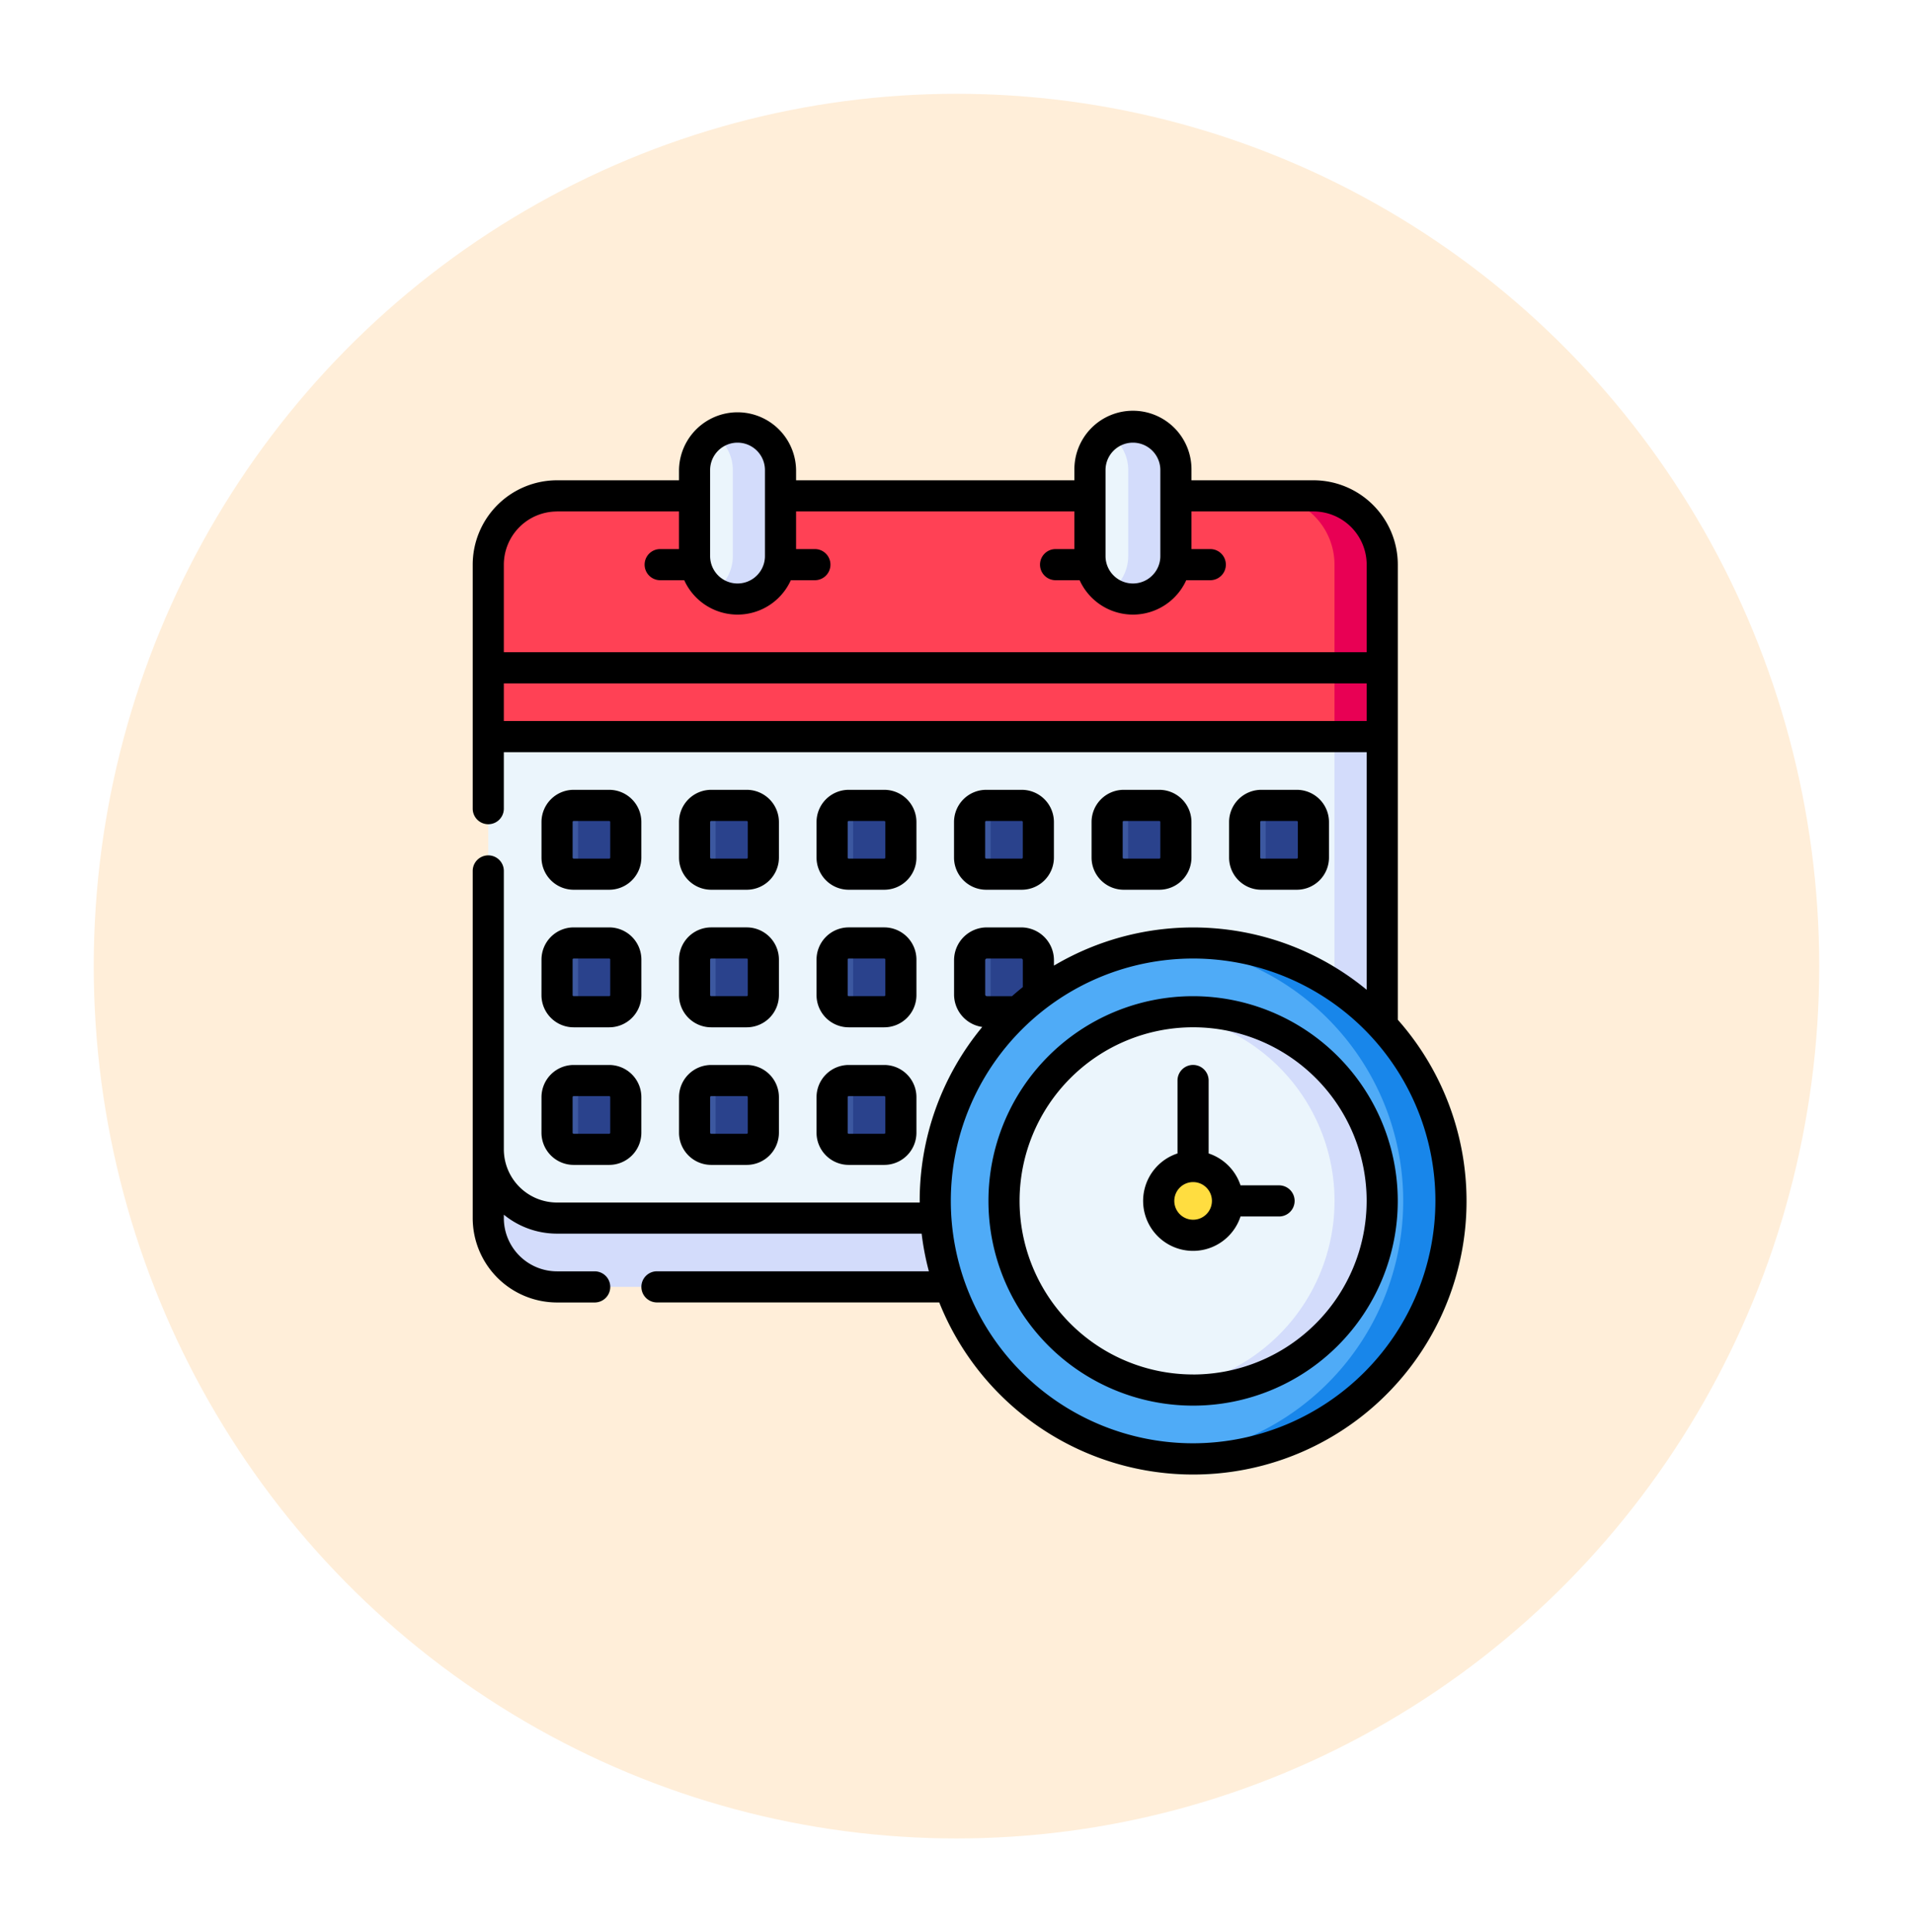 <svg xmlns="http://www.w3.org/2000/svg" xmlns:xlink="http://www.w3.org/1999/xlink" width="183.639" height="185.423" viewBox="0 0 183.639 185.423">
  <defs>
    <filter id="Elipse_7681" x="0" y="0" width="183.639" height="185.423" filterUnits="userSpaceOnUse">
      <feOffset dy="3" input="SourceAlpha"/>
      <feGaussianBlur stdDeviation="3" result="blur"/>
      <feFlood flood-opacity="0.161"/>
      <feComposite operator="in" in2="blur"/>
      <feComposite in="SourceGraphic"/>
    </filter>
    <clipPath id="clip-path">
      <rect id="Rectángulo_305741" data-name="Rectángulo 305741" width="119" height="105" transform="translate(275 911)" fill="#fff" stroke="#707070" stroke-width="1"/>
    </clipPath>
  </defs>
  <g id="Grupo_953307" data-name="Grupo 953307" transform="translate(-243.421 -871.009)">
    <g transform="matrix(1, 0, 0, 1, 243.42, 871.01)" filter="url(#Elipse_7681)">
      <ellipse id="Elipse_7681-2" data-name="Elipse 7681" cx="82.819" cy="83.712" rx="82.819" ry="83.712" transform="translate(9 6)" fill="#ffeed9"/>
    </g>
    <g id="Enmascarar_grupo_55" data-name="Enmascarar grupo 55" transform="translate(2 -2)" clip-path="url(#clip-path)">
      <g id="calendario" transform="translate(270.241 912.5)">
        <g id="Grupo_930526" data-name="Grupo 930526" transform="translate(18.052 1.494)">
          <g id="Grupo_930525" data-name="Grupo 930525" transform="translate(0)">
            <path id="Trazado_626602" data-name="Trazado 626602" d="M68.377,368.6H30.66a6.6,6.6,0,0,1-6.6-6.6v-6.6H74.717Z" transform="translate(-24.059 -286.092)" fill="#d3dcfb"/>
            <path id="Trazado_626603" data-name="Trazado 626603" d="M109.875,90.268v46.205H30.66a6.6,6.6,0,0,1-6.6-6.6v-39.6l46.209-16.5Z" transform="translate(-24.059 -60.565)" fill="#ebf5fc"/>
            <g id="Grupo_930524" data-name="Grupo 930524" transform="translate(6.603 36.304)">
              <path id="Trazado_626604" data-name="Trazado 626604" d="M62.21,196.335H58.8a1.594,1.594,0,0,1-1.594-1.594v-3.413a1.594,1.594,0,0,1,1.594-1.594H62.21a1.594,1.594,0,0,1,1.594,1.594v3.413A1.594,1.594,0,0,1,62.21,196.335Z" transform="translate(-57.203 -189.734)" fill="#3c58a0"/>
              <path id="Trazado_626605" data-name="Trazado 626605" d="M128.477,196.335h-3.413a1.594,1.594,0,0,1-1.594-1.594v-3.413a1.594,1.594,0,0,1,1.594-1.594h3.413a1.594,1.594,0,0,1,1.594,1.594v3.413A1.594,1.594,0,0,1,128.477,196.335Z" transform="translate(-110.268 -189.734)" fill="#3c58a0"/>
              <path id="Trazado_626606" data-name="Trazado 626606" d="M194.743,196.335H191.33a1.594,1.594,0,0,1-1.594-1.594v-3.413a1.594,1.594,0,0,1,1.594-1.594h3.413a1.594,1.594,0,0,1,1.594,1.594v3.413A1.594,1.594,0,0,1,194.743,196.335Z" transform="translate(-163.333 -189.734)" fill="#3c58a0"/>
              <path id="Trazado_626607" data-name="Trazado 626607" d="M261.01,196.335H257.6A1.594,1.594,0,0,1,256,194.741v-3.413a1.594,1.594,0,0,1,1.594-1.594h3.413a1.594,1.594,0,0,1,1.594,1.594v3.413A1.594,1.594,0,0,1,261.01,196.335Z" transform="translate(-216.398 -189.734)" fill="#3c58a0"/>
              <path id="Trazado_626608" data-name="Trazado 626608" d="M327.266,196.335h-3.413a1.594,1.594,0,0,1-1.594-1.594v-3.413a1.594,1.594,0,0,1,1.594-1.594h3.413a1.594,1.594,0,0,1,1.594,1.594v3.413A1.594,1.594,0,0,1,327.266,196.335Z" transform="translate(-269.455 -189.734)" fill="#3c58a0"/>
              <path id="Trazado_626609" data-name="Trazado 626609" d="M393.532,196.335h-3.413a1.594,1.594,0,0,1-1.594-1.594v-3.413a1.594,1.594,0,0,1,1.594-1.594h3.413a1.594,1.594,0,0,1,1.594,1.594v3.413A1.594,1.594,0,0,1,393.532,196.335Z" transform="translate(-322.519 -189.734)" fill="#3c58a0"/>
              <path id="Trazado_626610" data-name="Trazado 626610" d="M62.21,262.6H58.8a1.594,1.594,0,0,1-1.594-1.594v-3.413A1.594,1.594,0,0,1,58.8,256H62.21a1.594,1.594,0,0,1,1.594,1.594v3.413A1.594,1.594,0,0,1,62.21,262.6Z" transform="translate(-57.203 -242.799)" fill="#3c58a0"/>
              <path id="Trazado_626611" data-name="Trazado 626611" d="M128.477,262.6h-3.413a1.594,1.594,0,0,1-1.594-1.594v-3.413A1.594,1.594,0,0,1,125.064,256h3.413a1.594,1.594,0,0,1,1.594,1.594v3.413A1.594,1.594,0,0,1,128.477,262.6Z" transform="translate(-110.268 -242.799)" fill="#3c58a0"/>
              <path id="Trazado_626612" data-name="Trazado 626612" d="M194.743,262.6H191.33a1.594,1.594,0,0,1-1.594-1.594v-3.413A1.594,1.594,0,0,1,191.33,256h3.413a1.594,1.594,0,0,1,1.594,1.594v3.413A1.594,1.594,0,0,1,194.743,262.6Z" transform="translate(-163.333 -242.799)" fill="#3c58a0"/>
              <path id="Trazado_626613" data-name="Trazado 626613" d="M262.6,262.6V257.65a1.65,1.65,0,0,0-1.65-1.65h-3.3a1.65,1.65,0,0,0-1.65,1.65v3.3a1.65,1.65,0,0,0,1.65,1.65Z" transform="translate(-216.398 -242.799)" fill="#3c58a0"/>
              <path id="Trazado_626614" data-name="Trazado 626614" d="M62.21,328.868H58.8a1.594,1.594,0,0,1-1.594-1.594v-3.413a1.594,1.594,0,0,1,1.594-1.594H62.21a1.594,1.594,0,0,1,1.594,1.594v3.413A1.594,1.594,0,0,1,62.21,328.868Z" transform="translate(-57.203 -295.864)" fill="#3c58a0"/>
              <path id="Trazado_626615" data-name="Trazado 626615" d="M128.477,328.868h-3.413a1.594,1.594,0,0,1-1.594-1.594v-3.413a1.594,1.594,0,0,1,1.594-1.594h3.413a1.594,1.594,0,0,1,1.594,1.594v3.413A1.594,1.594,0,0,1,128.477,328.868Z" transform="translate(-110.268 -295.864)" fill="#3c58a0"/>
              <path id="Trazado_626616" data-name="Trazado 626616" d="M194.743,328.868H191.33a1.594,1.594,0,0,1-1.594-1.594v-3.413a1.594,1.594,0,0,1,1.594-1.594h3.413a1.594,1.594,0,0,1,1.594,1.594v3.413A1.594,1.594,0,0,1,194.743,328.868Z" transform="translate(-163.333 -295.864)" fill="#3c58a0"/>
            </g>
            <path id="Trazado_626617" data-name="Trazado 626617" d="M397.59,189.733h-3.413a1.586,1.586,0,0,0-.584.112,1.593,1.593,0,0,1,1.009,1.482v3.413a1.593,1.593,0,0,1-1.009,1.482,1.587,1.587,0,0,0,.584.112h3.413a1.594,1.594,0,0,0,1.594-1.594v-3.413A1.594,1.594,0,0,0,397.59,189.733Z" transform="translate(-319.974 -153.429)" fill="#2a428c"/>
            <path id="Trazado_626618" data-name="Trazado 626618" d="M331.324,189.733H327.91a1.586,1.586,0,0,0-.584.112,1.593,1.593,0,0,1,1.009,1.482v3.413a1.593,1.593,0,0,1-1.009,1.482,1.586,1.586,0,0,0,.584.112h3.413a1.594,1.594,0,0,0,1.594-1.594v-3.413A1.594,1.594,0,0,0,331.324,189.733Z" transform="translate(-266.91 -153.429)" fill="#2a428c"/>
            <path id="Trazado_626619" data-name="Trazado 626619" d="M265.067,189.733h-3.413a1.586,1.586,0,0,0-.584.112,1.593,1.593,0,0,1,1.009,1.482v3.413a1.593,1.593,0,0,1-1.009,1.482,1.586,1.586,0,0,0,.584.112h3.413a1.594,1.594,0,0,0,1.594-1.594v-3.413A1.594,1.594,0,0,0,265.067,189.733Z" transform="translate(-213.853 -153.429)" fill="#2a428c"/>
            <path id="Trazado_626620" data-name="Trazado 626620" d="M198.8,189.733h-3.413a1.586,1.586,0,0,0-.584.112,1.593,1.593,0,0,1,1.009,1.482v3.413a1.593,1.593,0,0,1-1.009,1.482,1.586,1.586,0,0,0,.584.112H198.8a1.594,1.594,0,0,0,1.594-1.594v-3.413A1.594,1.594,0,0,0,198.8,189.733Z" transform="translate(-160.788 -153.429)" fill="#2a428c"/>
            <path id="Trazado_626621" data-name="Trazado 626621" d="M132.535,189.733h-3.413a1.586,1.586,0,0,0-.584.112,1.593,1.593,0,0,1,1.009,1.482v3.413a1.593,1.593,0,0,1-1.009,1.482,1.586,1.586,0,0,0,.584.112h3.413a1.594,1.594,0,0,0,1.594-1.594v-3.413A1.594,1.594,0,0,0,132.535,189.733Z" transform="translate(-107.723 -153.429)" fill="#2a428c"/>
            <path id="Trazado_626622" data-name="Trazado 626622" d="M66.268,189.733H62.854a1.586,1.586,0,0,0-.584.112,1.593,1.593,0,0,1,1.009,1.482v3.413a1.593,1.593,0,0,1-1.009,1.482,1.587,1.587,0,0,0,.584.112h3.413a1.594,1.594,0,0,0,1.594-1.594v-3.413A1.594,1.594,0,0,0,66.268,189.733Z" transform="translate(-54.658 -153.429)" fill="#2a428c"/>
            <path id="Trazado_626623" data-name="Trazado 626623" d="M66.268,256H62.854a1.586,1.586,0,0,0-.584.112,1.593,1.593,0,0,1,1.009,1.482v3.413a1.593,1.593,0,0,1-1.009,1.482,1.587,1.587,0,0,0,.584.112h3.413a1.594,1.594,0,0,0,1.594-1.594v-3.413A1.594,1.594,0,0,0,66.268,256Z" transform="translate(-54.658 -206.494)" fill="#2a428c"/>
            <path id="Trazado_626624" data-name="Trazado 626624" d="M66.268,322.267H62.854a1.585,1.585,0,0,0-.584.112,1.593,1.593,0,0,1,1.009,1.482v3.413a1.593,1.593,0,0,1-1.009,1.482,1.588,1.588,0,0,0,.584.112h3.413a1.594,1.594,0,0,0,1.594-1.594v-3.413A1.594,1.594,0,0,0,66.268,322.267Z" transform="translate(-54.658 -259.559)" fill="#2a428c"/>
            <path id="Trazado_626625" data-name="Trazado 626625" d="M132.535,256h-3.413a1.586,1.586,0,0,0-.584.112,1.593,1.593,0,0,1,1.009,1.482v3.413a1.593,1.593,0,0,1-1.009,1.482,1.586,1.586,0,0,0,.584.112h3.413a1.594,1.594,0,0,0,1.594-1.594v-3.413A1.594,1.594,0,0,0,132.535,256Z" transform="translate(-107.723 -206.494)" fill="#2a428c"/>
            <path id="Trazado_626626" data-name="Trazado 626626" d="M132.535,322.267h-3.413a1.585,1.585,0,0,0-.584.112,1.593,1.593,0,0,1,1.009,1.482v3.413a1.593,1.593,0,0,1-1.009,1.482,1.587,1.587,0,0,0,.584.112h3.413a1.594,1.594,0,0,0,1.594-1.594v-3.413A1.594,1.594,0,0,0,132.535,322.267Z" transform="translate(-107.723 -259.559)" fill="#2a428c"/>
            <path id="Trazado_626627" data-name="Trazado 626627" d="M198.8,256h-3.413a1.586,1.586,0,0,0-.584.112,1.593,1.593,0,0,1,1.009,1.482v3.413a1.593,1.593,0,0,1-1.009,1.482,1.586,1.586,0,0,0,.584.112H198.8a1.594,1.594,0,0,0,1.594-1.594v-3.413A1.594,1.594,0,0,0,198.8,256Z" transform="translate(-160.788 -206.494)" fill="#2a428c"/>
            <path id="Trazado_626628" data-name="Trazado 626628" d="M266.661,262.6v-5.007A1.594,1.594,0,0,0,265.067,256h-3.413a1.586,1.586,0,0,0-.584.112,1.593,1.593,0,0,1,1.009,1.482v3.413a1.593,1.593,0,0,1-1.009,1.482,1.587,1.587,0,0,0,.584.112h5.007Z" transform="translate(-213.853 -206.494)" fill="#2a428c"/>
            <path id="Trazado_626629" data-name="Trazado 626629" d="M198.8,322.267h-3.413a1.585,1.585,0,0,0-.584.112,1.593,1.593,0,0,1,1.009,1.482v3.413a1.593,1.593,0,0,1-1.009,1.482,1.587,1.587,0,0,0,.584.112H198.8a1.594,1.594,0,0,0,1.594-1.594v-3.413A1.594,1.594,0,0,0,198.8,322.267Z" transform="translate(-160.788 -259.559)" fill="#2a428c"/>
            <path id="Trazado_626630" data-name="Trazado 626630" d="M431.808,147.01v48.116h4.585V148.921Z" transform="translate(-350.577 -119.217)" fill="#d3dcfb"/>
            <path id="Trazado_626631" data-name="Trazado 626631" d="M109.875,63.737v-16.5a6.6,6.6,0,0,0-6.6-6.6H30.66a6.6,6.6,0,0,0-6.6,6.6v16.5Z" transform="translate(-24.059 -34.033)" fill="#ff4155"/>
            <path id="Trazado_626632" data-name="Trazado 626632" d="M131.71,19.876a4.125,4.125,0,0,1-8.251,0V11.625a4.125,4.125,0,0,1,8.251,0Z" transform="translate(-103.657 -7.5)" fill="#ebf5fc"/>
            <path id="Trazado_626633" data-name="Trazado 626633" d="M322.238,19.876a4.125,4.125,0,1,1-8.251,0V11.625a4.125,4.125,0,1,1,8.251,0Z" transform="translate(-256.228 -7.5)" fill="#ebf5fc"/>
            <path id="Trazado_626634" data-name="Trazado 626634" d="M325.494,7.5a4.106,4.106,0,0,0-2.289.694,4.12,4.12,0,0,1,1.837,3.432v8.251a4.121,4.121,0,0,1-1.837,3.432,4.125,4.125,0,0,0,6.414-3.432V11.625A4.125,4.125,0,0,0,325.494,7.5Z" transform="translate(-263.609 -7.5)" fill="#d3dcfb"/>
            <path id="Trazado_626635" data-name="Trazado 626635" d="M134.967,7.5a4.106,4.106,0,0,0-2.289.694,4.121,4.121,0,0,1,1.837,3.432v8.251a4.121,4.121,0,0,1-1.837,3.432,4.125,4.125,0,0,0,6.414-3.432V11.625A4.125,4.125,0,0,0,134.967,7.5Z" transform="translate(-111.039 -7.5)" fill="#d3dcfb"/>
            <path id="Trazado_626636" data-name="Trazado 626636" d="M403.268,40.633h-4.584a6.6,6.6,0,0,1,6.6,6.6v16.5h4.584v-16.5a6.6,6.6,0,0,0-6.6-6.6Z" transform="translate(-324.052 -34.032)" fill="#e80054"/>
          </g>
          <circle id="Elipse_7685" data-name="Elipse 7685" cx="24.753" cy="24.753" r="24.753" transform="translate(42.908 49.506)" fill="#4fabf7"/>
          <circle id="Elipse_7686" data-name="Elipse 7686" cx="18.152" cy="18.152" r="18.152" transform="translate(49.509 56.107)" fill="#ebf5fc"/>
          <path id="Trazado_626637" data-name="Trazado 626637" d="M354.482,256c-.773,0-1.536.037-2.291.107a24.753,24.753,0,0,1,0,49.293c.755.069,1.518.107,2.291.107a24.753,24.753,0,0,0,0-49.506Z" transform="translate(-286.821 -206.494)" fill="#1886ea"/>
          <path id="Trazado_626638" data-name="Trazado 626638" d="M354.488,289.133a18.354,18.354,0,0,0-2.289.143,18.154,18.154,0,0,1,0,36.018,18.153,18.153,0,1,0,2.289-36.161Z" transform="translate(-286.827 -233.026)" fill="#d3dcfb"/>
          <circle id="Elipse_7687" data-name="Elipse 7687" cx="3.3" cy="3.3" r="3.3" transform="translate(64.361 70.958)" fill="#ffdd40"/>
        </g>
        <g id="Grupo_930527" data-name="Grupo 930527" transform="translate(16.558 0)">
          <path id="Trazado_626639" data-name="Trazado 626639" d="M52.79,191.823H56.2a3.091,3.091,0,0,0,3.088-3.088v-3.413a3.091,3.091,0,0,0-3.088-3.088H52.79a3.091,3.091,0,0,0-3.088,3.088v3.413A3.091,3.091,0,0,0,52.79,191.823Zm-.1-6.5a.1.1,0,0,1,.1-.1H56.2a.1.1,0,0,1,.1.1v3.413a.1.1,0,0,1-.1.1H52.79a.1.1,0,0,1-.1-.1Z" transform="translate(-43.099 -145.93)"/>
          <path id="Trazado_626640" data-name="Trazado 626640" d="M119.058,191.823h3.413a3.091,3.091,0,0,0,3.088-3.088v-3.413a3.091,3.091,0,0,0-3.088-3.088h-3.413a3.091,3.091,0,0,0-3.088,3.088v3.413A3.091,3.091,0,0,0,119.058,191.823Zm-.1-6.5a.1.1,0,0,1,.1-.1h3.413a.1.1,0,0,1,.1.1v3.413a.1.1,0,0,1-.1.1h-3.413a.1.1,0,0,1-.1-.1Z" transform="translate(-96.165 -145.93)"/>
          <path id="Trazado_626641" data-name="Trazado 626641" d="M185.324,191.823h3.413a3.091,3.091,0,0,0,3.088-3.088v-3.413a3.091,3.091,0,0,0-3.088-3.088h-3.413a3.091,3.091,0,0,0-3.088,3.088v3.413A3.091,3.091,0,0,0,185.324,191.823Zm-.1-6.5a.1.1,0,0,1,.1-.1h3.413a.1.1,0,0,1,.1.1v3.413a.1.1,0,0,1-.1.1h-3.413a.1.1,0,0,1-.1-.1Z" transform="translate(-149.23 -145.93)"/>
          <path id="Trazado_626642" data-name="Trazado 626642" d="M255,191.823a3.091,3.091,0,0,0,3.088-3.088v-3.413A3.091,3.091,0,0,0,255,182.234h-3.413a3.091,3.091,0,0,0-3.088,3.088v3.413a3.091,3.091,0,0,0,3.088,3.088Zm-3.513-3.088v-3.413a.1.1,0,0,1,.1-.1H255a.1.1,0,0,1,.1.1v3.413a.1.1,0,0,1-.1.1h-3.413A.1.1,0,0,1,251.491,188.735Z" transform="translate(-202.295 -145.93)"/>
          <path id="Trazado_626643" data-name="Trazado 626643" d="M321.26,191.823a3.091,3.091,0,0,0,3.088-3.088v-3.413a3.091,3.091,0,0,0-3.088-3.088h-3.413a3.091,3.091,0,0,0-3.088,3.088v3.413a3.091,3.091,0,0,0,3.088,3.088Zm-3.513-3.088v-3.413a.1.1,0,0,1,.1-.1h3.413a.1.1,0,0,1,.1.1v3.413a.1.1,0,0,1-.1.1h-3.413A.1.1,0,0,1,317.747,188.735Z" transform="translate(-255.352 -145.93)"/>
          <path id="Trazado_626644" data-name="Trazado 626644" d="M387.526,191.823a3.091,3.091,0,0,0,3.088-3.088v-3.413a3.091,3.091,0,0,0-3.088-3.088h-3.413a3.091,3.091,0,0,0-3.088,3.088v3.413a3.091,3.091,0,0,0,3.088,3.088Zm-3.513-3.088v-3.413a.1.1,0,0,1,.1-.1h3.413a.1.1,0,0,1,.1.1v3.413a.1.1,0,0,1-.1.1h-3.413A.1.1,0,0,1,384.013,188.735Z" transform="translate(-308.416 -145.93)"/>
          <path id="Trazado_626645" data-name="Trazado 626645" d="M49.7,255a3.091,3.091,0,0,0,3.088,3.088H56.2A3.091,3.091,0,0,0,59.291,255v-3.413A3.091,3.091,0,0,0,56.2,248.5H52.79a3.091,3.091,0,0,0-3.088,3.088Zm2.988-3.413a.1.1,0,0,1,.1-.1H56.2a.1.1,0,0,1,.1.1V255a.1.1,0,0,1-.1.1H52.79a.1.1,0,0,1-.1-.1Z" transform="translate(-43.099 -198.994)"/>
          <path id="Trazado_626646" data-name="Trazado 626646" d="M115.97,255a3.091,3.091,0,0,0,3.088,3.088h3.413A3.091,3.091,0,0,0,125.559,255v-3.413a3.091,3.091,0,0,0-3.088-3.088h-3.413a3.091,3.091,0,0,0-3.088,3.088Zm2.988-3.413a.1.1,0,0,1,.1-.1h3.413a.1.1,0,0,1,.1.1V255a.1.1,0,0,1-.1.1h-3.413a.1.1,0,0,1-.1-.1Z" transform="translate(-96.165 -198.994)"/>
          <path id="Trazado_626647" data-name="Trazado 626647" d="M182.236,255a3.091,3.091,0,0,0,3.088,3.088h3.413A3.091,3.091,0,0,0,191.825,255v-3.413a3.091,3.091,0,0,0-3.088-3.088h-3.413a3.091,3.091,0,0,0-3.088,3.088Zm2.988-3.413a.1.1,0,0,1,.1-.1h3.413a.1.1,0,0,1,.1.1V255a.1.1,0,0,1-.1.1h-3.413a.1.1,0,0,1-.1-.1Z" transform="translate(-149.23 -198.994)"/>
          <path id="Trazado_626648" data-name="Trazado 626648" d="M49.7,321.268a3.091,3.091,0,0,0,3.088,3.088H56.2a3.091,3.091,0,0,0,3.088-3.088v-3.413a3.091,3.091,0,0,0-3.088-3.088H52.79a3.091,3.091,0,0,0-3.088,3.088Zm2.988-3.413a.1.1,0,0,1,.1-.1H56.2a.1.1,0,0,1,.1.1v3.413a.1.1,0,0,1-.1.1H52.79a.1.1,0,0,1-.1-.1Z" transform="translate(-43.099 -252.059)"/>
          <path id="Trazado_626649" data-name="Trazado 626649" d="M115.97,321.268a3.091,3.091,0,0,0,3.088,3.088h3.413a3.091,3.091,0,0,0,3.088-3.088v-3.413a3.091,3.091,0,0,0-3.088-3.088h-3.413a3.091,3.091,0,0,0-3.088,3.088Zm2.988-3.413a.1.1,0,0,1,.1-.1h3.413a.1.1,0,0,1,.1.1v3.413a.1.1,0,0,1-.1.1h-3.413a.1.1,0,0,1-.1-.1Z" transform="translate(-96.165 -252.059)"/>
          <path id="Trazado_626650" data-name="Trazado 626650" d="M182.236,321.268a3.091,3.091,0,0,0,3.088,3.088h3.413a3.091,3.091,0,0,0,3.088-3.088v-3.413a3.091,3.091,0,0,0-3.088-3.088h-3.413a3.091,3.091,0,0,0-3.088,3.088Zm2.988-3.413a.1.1,0,0,1,.1-.1h3.413a.1.1,0,0,1,.1.1v3.413a.1.1,0,0,1-.1.1h-3.413a.1.1,0,0,1-.1-.1Z" transform="translate(-149.23 -252.059)"/>
          <path id="Trazado_626651" data-name="Trazado 626651" d="M105.363,58.372V14.7A8.1,8.1,0,0,0,97.268,6.6H85.556V5.62a5.62,5.62,0,1,0-11.239,0V6.6H47.6V5.62a5.62,5.62,0,0,0-11.239,0V6.6H24.653A8.1,8.1,0,0,0,16.558,14.7V38.111a1.494,1.494,0,0,0,2.988,0V32.692h82.828v22.8a26.2,26.2,0,0,0-30.02-2.319V52.65a3.148,3.148,0,0,0-3.144-3.144h-3.3a3.148,3.148,0,0,0-3.144,3.144v3.3a3.146,3.146,0,0,0,2.707,3.11,26.127,26.127,0,0,0-6.006,16.692c0,.052,0,.1,0,.156H24.653A5.112,5.112,0,0,1,19.546,70.8V44.087a1.494,1.494,0,1,0-2.988,0V77.4A8.1,8.1,0,0,0,24.653,85.5h3.615a1.494,1.494,0,1,0,0-2.988H24.653A5.112,5.112,0,0,1,19.546,77.4v-.326a8.056,8.056,0,0,0,5.107,1.82h35a26.084,26.084,0,0,0,.694,3.613H34.244a1.494,1.494,0,1,0,0,2.988h27.1a26.243,26.243,0,1,0,44.02-27.126ZM77.305,5.62a2.631,2.631,0,0,1,5.263,0v8.251a2.631,2.631,0,1,1-5.263,0Zm-37.957,0a2.631,2.631,0,0,1,5.263,0v8.251a2.631,2.631,0,1,1-5.263,0Zm-14.7,3.969H36.36V13.2H34.554a1.494,1.494,0,1,0,0,2.988h2.309a5.616,5.616,0,0,0,10.233,0h2.309a1.494,1.494,0,0,0,0-2.988H47.6V9.589H74.317V13.2H72.511a1.494,1.494,0,0,0,0,2.988H74.82a5.616,5.616,0,0,0,10.233,0h2.309a1.494,1.494,0,1,0,0-2.988H85.556V9.589H97.268a5.112,5.112,0,0,1,5.107,5.106V23.1H19.546V14.7a5.112,5.112,0,0,1,5.106-5.107ZM19.546,29.7V26.091h82.828V29.7ZM65.754,52.65a.156.156,0,0,1,.156-.156h3.3a.156.156,0,0,1,.156.156v2.584q-.53.423-1.037.873H65.91a.156.156,0,0,1-.156-.156v-3.3ZM85.713,99.012a23.259,23.259,0,1,1,23.259-23.259A23.285,23.285,0,0,1,85.713,99.012Z" transform="translate(-16.558 0)"/>
          <path id="Trazado_626652" data-name="Trazado 626652" d="M284.721,281.633a19.646,19.646,0,1,0,19.646,19.646A19.668,19.668,0,0,0,284.721,281.633Zm0,36.3a16.658,16.658,0,1,1,16.658-16.658A16.677,16.677,0,0,1,284.721,317.937Z" transform="translate(-215.566 -225.526)"/>
          <path id="Trazado_626653" data-name="Trazado 626653" d="M352.671,326.318h-3.7a4.815,4.815,0,0,0-3.061-3.061v-7a1.494,1.494,0,1,0-2.988,0v7a4.794,4.794,0,1,0,6.049,6.049h3.7a1.494,1.494,0,1,0,0-2.988Zm-8.251,3.3a1.806,1.806,0,1,1,1.806-1.806A1.808,1.808,0,0,1,344.42,329.619Z" transform="translate(-275.265 -252.059)"/>
        </g>
      </g>
    </g>
  </g>
</svg>
